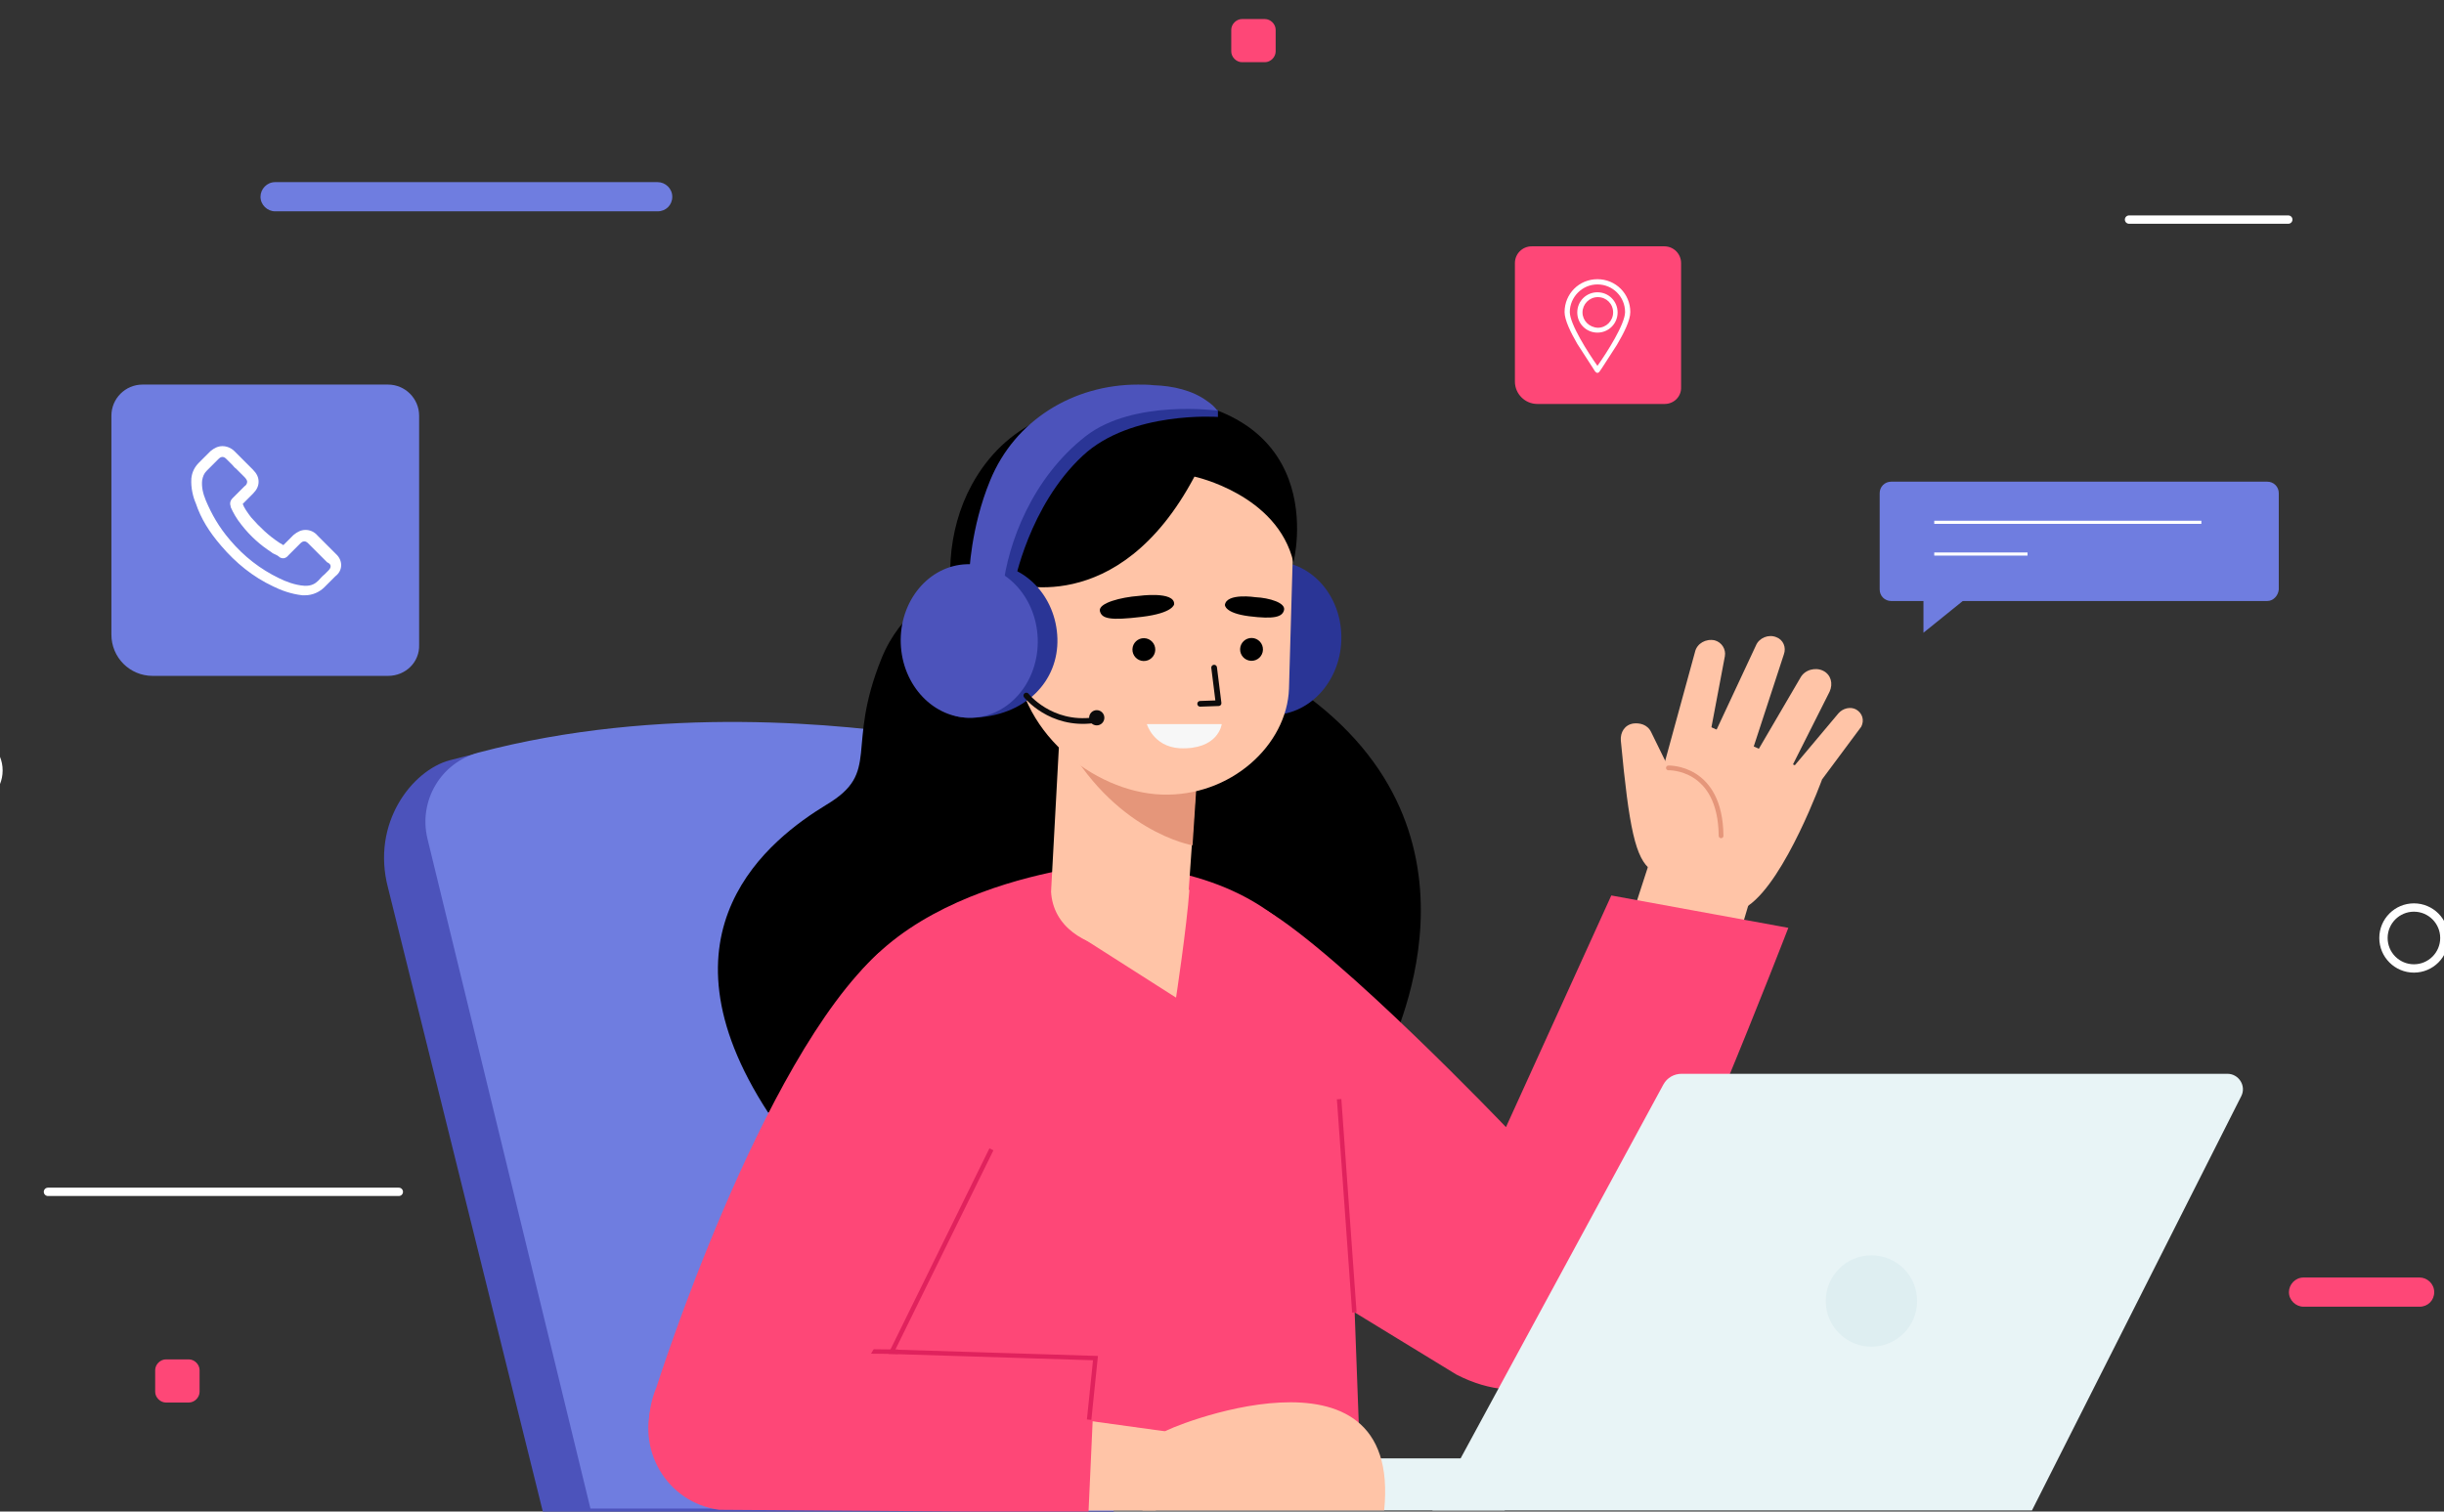 <svg width="548" height="339" viewBox="0 0 548 339" fill="none" xmlns="http://www.w3.org/2000/svg">
<rect x="0" y="0" width="548" height="339" fill="#333333" stroke="none"/>
<g clip-path="url(#clip0)">
<path d="M147.468 47.396H61.683C59.976 47.396 58.411 45.973 58.411 44.123C58.411 42.415 59.834 40.849 61.683 40.849H147.468C149.176 40.849 150.741 42.272 150.741 44.123C150.741 45.973 149.318 47.396 147.468 47.396Z" fill="#6F7DE0"/>
<path d="M542.535 293.06H516.501C514.794 293.06 513.229 291.637 513.229 289.787C513.229 288.079 514.652 286.513 516.501 286.513H542.535C544.243 286.513 545.807 287.936 545.807 289.787C545.807 291.637 544.385 293.06 542.535 293.06Z" fill="#FE4777"/>
<path d="M283.615 13.948H278.494C277.213 13.948 276.075 12.81 276.075 11.529V6.69C276.075 5.409 277.213 4.27 278.494 4.27H283.615C284.895 4.27 286.034 5.409 286.034 6.69V11.529C286.034 12.81 284.895 13.948 283.615 13.948Z" fill="#FE4777"/>
<path d="M42.335 314.552H37.214C35.934 314.552 34.795 313.413 34.795 312.132V307.293C34.795 306.012 35.934 304.874 37.214 304.874H42.335C43.616 304.874 44.754 306.012 44.754 307.293V312.132C44.754 313.413 43.616 314.552 42.335 314.552Z" fill="#FE4777"/>
<path d="M541.255 217.198C545.027 217.198 548.084 214.139 548.084 210.366C548.084 206.593 545.027 203.534 541.255 203.534C537.484 203.534 534.427 206.593 534.427 210.366C534.427 214.139 537.484 217.198 541.255 217.198Z" stroke="white" stroke-width="1.87" stroke-miterlimit="10" stroke-linecap="round" stroke-linejoin="round"/>
<path d="M-7.315 179.907C-3.465 179.907 -0.344 176.721 -0.344 172.79C-0.344 168.86 -3.465 165.674 -7.315 165.674C-11.165 165.674 -14.286 168.86 -14.286 172.79C-14.286 176.721 -11.165 179.907 -7.315 179.907Z" stroke="white" stroke-width="1.87" stroke-miterlimit="10" stroke-linecap="round" stroke-linejoin="round"/>
<path d="M477.378 49.247H513.087" stroke="white" stroke-width="1.87" stroke-miterlimit="10" stroke-linecap="round" stroke-linejoin="round"/>
<path d="M10.753 267.298H89.425" stroke="white" stroke-width="1.87" stroke-miterlimit="10" stroke-linecap="round" stroke-linejoin="round"/>
<path d="M508.392 134.788H424.03C422.607 134.788 421.469 133.649 421.469 132.226V110.591C421.469 109.168 422.607 108.029 424.03 108.029H508.392C509.815 108.029 510.953 109.168 510.953 110.591V132.226C510.811 133.649 509.672 134.788 508.392 134.788Z" fill="#6F7DE0"/>
<path d="M433.703 117.138H493.597" stroke="white" stroke-width="0.702" stroke-miterlimit="10"/>
<path d="M433.703 124.255H454.616" stroke="white" stroke-width="0.702" stroke-miterlimit="10"/>
<path d="M431.285 131.799V141.904L443.804 131.799H431.285Z" fill="#6F7DE0"/>
<path d="M87.006 151.583H34.226C29.105 151.583 24.979 147.455 24.979 142.331V93.227C24.979 89.384 28.109 86.253 31.95 86.253H87.006C90.847 86.253 93.977 89.384 93.977 93.227V144.609C94.12 148.452 90.99 151.583 87.006 151.583Z" fill="#6F7DE0"/>
<path d="M75.341 124.255L71.215 120.128C70.504 119.274 69.508 118.847 68.512 118.847C67.516 118.847 66.663 119.274 65.809 119.985L63.533 122.263C63.391 122.12 63.248 122.12 63.106 121.978C62.821 121.836 62.537 121.693 62.395 121.551C60.261 120.128 58.269 118.277 56.277 116C55.424 114.862 54.712 113.865 54.428 113.011C54.997 112.442 55.566 111.873 55.993 111.446C56.277 111.161 56.42 111.019 56.704 110.734C57.558 109.88 57.984 109.026 57.984 108.03C57.984 107.033 57.558 106.179 56.704 105.325L54.712 103.333C54.428 103.048 54.286 102.906 54.001 102.621C53.574 102.194 53.005 101.625 52.578 101.198C51.867 100.486 50.871 100.059 49.875 100.059C48.88 100.059 48.026 100.486 47.172 101.198L44.612 103.76C43.616 104.756 43.047 105.895 42.904 107.318C42.762 109.453 43.331 111.588 43.9 112.869C45.038 116.285 46.888 119.274 49.591 122.405C52.863 126.248 56.704 129.379 61.257 131.514C62.964 132.368 65.24 133.222 67.801 133.507C67.943 133.507 68.085 133.507 68.37 133.507C70.077 133.507 71.642 132.795 72.78 131.657C72.78 131.657 72.78 131.657 72.922 131.514C73.349 131.087 73.776 130.66 74.203 130.233C74.487 129.949 74.914 129.522 75.198 129.237C76.906 127.956 76.906 125.679 75.341 124.255ZM73.633 127.956C73.349 128.241 73.064 128.525 72.78 128.81C72.211 129.237 71.784 129.806 71.357 130.233C70.646 130.945 69.792 131.372 68.654 131.372C68.512 131.372 68.37 131.372 68.227 131.372C66.094 131.23 63.959 130.376 62.537 129.664C58.411 127.671 54.712 124.825 51.583 121.124C49.022 118.135 47.457 115.289 46.176 112.3C45.465 110.592 45.181 109.168 45.323 107.745C45.465 106.891 45.75 106.179 46.319 105.61L48.88 103.048C49.164 102.763 49.449 102.479 49.875 102.479C50.302 102.479 50.587 102.763 50.871 103.048C51.298 103.475 51.725 103.902 52.152 104.329C52.436 104.614 52.578 104.898 52.863 105.041L54.855 107.033C55.139 107.318 55.424 107.745 55.424 108.03C55.424 108.457 55.139 108.884 54.855 109.026C54.57 109.311 54.428 109.453 54.143 109.738C53.432 110.449 52.863 111.019 52.294 111.588C52.294 111.588 52.294 111.588 52.152 111.73C51.44 112.442 51.583 113.154 51.725 113.581V113.723C52.294 115.004 53.005 116.285 54.143 117.708C56.135 120.27 58.411 122.263 60.83 123.828C61.114 124.113 61.541 124.255 61.826 124.398C62.11 124.54 62.395 124.682 62.537 124.825L62.679 124.967C63.391 125.394 64.102 125.252 64.671 124.54L67.232 121.978C67.516 121.693 67.801 121.409 68.227 121.409C68.654 121.409 68.939 121.693 69.223 121.978L73.349 126.106C74.345 126.533 74.345 127.244 73.633 127.956Z" fill="white"/>
<path d="M373.254 90.598H344.7C341.937 90.598 339.676 88.336 339.676 85.571V59.014C339.676 56.92 341.351 55.244 343.444 55.244H373.171C375.264 55.244 376.939 56.92 376.939 59.014V86.828C377.023 88.922 375.348 90.598 373.254 90.598Z" fill="#FE4777"/>
<path d="M362.704 70.073C362.704 67.56 360.694 65.549 358.182 65.549C355.67 65.549 353.66 67.56 353.66 70.073C353.66 72.586 355.67 74.597 358.182 74.597C360.694 74.597 362.704 72.586 362.704 70.073ZM354.833 70.073C354.833 68.23 356.34 66.638 358.266 66.638C360.192 66.638 361.699 68.146 361.699 70.073C361.699 71.916 360.192 73.508 358.266 73.508C356.34 73.424 354.833 71.916 354.833 70.073Z" fill="white"/>
<path d="M357.763 83.393C357.931 83.644 358.266 83.728 358.517 83.477C358.601 83.477 358.601 83.393 358.601 83.393C358.684 83.309 358.852 83.058 359.187 82.555L362.536 77.361C364.127 74.68 365.551 71.832 365.551 69.989C365.551 65.884 362.285 62.617 358.182 62.617C354.079 62.617 350.813 65.884 350.813 69.989C350.813 71.748 352.153 74.513 353.66 77.11L357.177 82.555C357.512 83.058 357.68 83.393 357.763 83.393ZM358.182 63.79C361.615 63.79 364.378 66.554 364.378 69.989C364.378 72.67 360.275 79.121 358.182 82.053C356.089 79.121 351.986 72.67 351.986 69.989C351.986 66.638 354.749 63.79 358.182 63.79Z" fill="white"/>
<path d="M249.756 339.033C249.187 337.467 223.011 216.201 215.186 179.48C213.763 173.075 208.642 168.093 202.24 167.097C183.177 164.108 141.636 159.696 100.806 170.513C92.412 172.79 83.165 184.604 87.006 199.121L121.719 339.033H249.756Z" fill="#4C53BB"/>
<path d="M256.443 338.322C255.874 336.756 229.555 214.493 221.588 177.772C220.165 171.367 215.044 166.385 208.642 165.389C189.579 162.4 148.038 157.988 107.208 168.805C98.814 171.082 93.835 179.622 95.827 188.02L132.389 338.322H256.443Z" fill="#6F7DE0"/>
<path d="M232.685 124.967C232.685 124.967 205.939 127.244 197.688 147.598C189.436 167.951 197.688 173.075 185.311 180.476C172.934 188.02 145.619 208.658 172.222 249.507L311.499 235.985C310.93 235.416 337.533 187.166 291.155 154.714L232.685 124.967Z" fill="black"/>
<path d="M371.534 188.162L362.856 214.92L386.756 220.756L394.439 194.852L371.534 188.162Z" fill="#FFC4A7"/>
<path d="M370.254 195.136C370.254 195.136 387.326 206.523 392.02 203.107C400.414 197.271 408.665 174.498 408.665 174.498C408.665 174.498 376.371 159.553 376.656 160.123C376.798 160.692 370.254 195.136 370.254 195.136Z" fill="#FFC4A7"/>
<path d="M370.254 195.136C366.697 192.574 365.275 185.742 363.425 166.101C363.283 164.25 364.279 162.542 366.27 162.258C367.551 162.115 369.4 162.4 370.254 164.25L377.509 179.053L370.254 195.136Z" fill="#FFC4A7"/>
<path d="M372.388 174.214L380.07 146.174C380.497 144.324 382.488 143.185 384.48 143.612C386.045 144.039 387.041 145.605 386.756 147.171L382.773 168.236L372.388 174.214Z" fill="#FFC4A7"/>
<path d="M384.48 164.535L393.727 144.751C394.439 143.043 396.573 142.189 398.28 142.901C399.845 143.47 400.556 145.178 399.987 146.744L392.447 169.801L384.48 164.535Z" fill="#FFC4A7"/>
<path d="M392.447 171.225L403.686 152.01C404.682 150.16 407.1 149.59 408.807 150.444C410.515 151.298 411.084 153.291 410.23 155.141L400.983 173.502L392.447 171.225Z" fill="#FFC4A7"/>
<path d="M408.665 174.641L417.343 162.969C418.055 161.546 417.628 159.98 416.205 159.126C414.925 158.415 413.217 158.842 412.222 159.98L400.983 173.36L408.665 174.641Z" fill="#FFC4A7"/>
<path d="M374.095 172.221C374.095 172.221 385.761 171.794 385.903 187.45" stroke="#E5967A" stroke-width="1.064" stroke-miterlimit="10" stroke-linecap="round" stroke-linejoin="round"/>
<path d="M283.9 204.103C300.829 214.209 337.675 252.78 337.675 252.78L361.291 200.83L400.983 208.088C400.983 208.088 374.664 276.407 361.576 298.042C354.747 309.286 341.801 316.118 326.579 308.29L284.184 282.385L283.9 204.103Z" fill="#FE4777"/>
<path d="M248.049 193.713C248.049 193.713 194.558 197.698 185.026 233.139C175.494 268.579 177.059 338.464 177.059 338.464H305.381L301.398 231.004C301.256 231.146 298.553 195.706 248.049 193.713Z" fill="#FE4777"/>
<path d="M303.674 294.341L300.26 246.518" stroke="#E0225D" stroke-miterlimit="10"/>
<path d="M321.173 338.748L372.957 243.244C373.81 241.678 375.375 240.824 377.083 240.824H499.43C501.99 240.824 503.697 243.529 502.559 245.806L455.612 338.748H321.173Z" fill="#E8F4F6"/>
<path d="M337.391 327.077H240.651V338.748H337.391V327.077Z" fill="#E8F4F6"/>
<path d="M419.619 302.027C425.276 302.027 429.862 297.439 429.862 291.779C429.862 286.119 425.276 281.531 419.619 281.531C413.962 281.531 409.376 286.119 409.376 291.779C409.376 297.439 413.962 302.027 419.619 302.027Z" fill="#DEEEF1"/>
<path d="M265.547 142.474C265.263 152.01 272.661 159.981 284.753 160.265C293.289 160.55 295.992 153.007 296.277 143.47C296.561 133.934 290.017 126.106 281.481 125.821C273.087 125.537 265.974 133.08 265.547 142.474Z" fill="#4040EB"/>
<path d="M300.755 143.658C301.087 134.152 294.482 126.205 286.001 125.908C277.521 125.612 270.377 133.077 270.044 142.583C269.712 152.089 276.317 160.035 284.798 160.332C293.278 160.629 300.423 153.163 300.755 143.658Z" fill="#2A3596"/>
<path d="M254.024 97.782C255.589 95.077 253.597 90.096 253.597 90.096C238.517 90.096 225.429 94.935 217.889 108.741C206.793 129.094 214.902 160.407 240.794 170.086C265.69 179.195 252.459 100.486 252.459 100.486L254.024 97.782Z" fill="black"/>
<path d="M268.251 175.068L266.543 199.549C265.974 208.8 259.999 213.355 250.894 212.785C243.212 212.216 236.099 207.804 235.672 199.976L237.806 160.55L268.251 175.068Z" fill="#FFC4A7"/>
<path d="M267.397 189.585C267.397 189.585 249.472 186.596 237.948 164.535L268.535 172.221L267.397 189.585Z" fill="#E5967A"/>
<path d="M260.426 178.199C275.933 178.768 288.594 167.097 289.021 154.43L289.875 124.54C290.444 108.599 278.351 95.22 262.418 94.081C250.467 93.227 228.843 111.019 228.132 121.266L227.705 145.32C227.563 163.823 245.204 177.63 260.426 178.199Z" fill="#FFC4A7"/>
<path d="M237.448 143.485C237.912 136.82 232.886 131.04 226.224 130.577C219.562 130.113 213.785 135.141 213.322 141.806C212.858 148.472 217.884 154.251 224.546 154.715C231.209 155.178 236.985 150.151 237.448 143.485Z" fill="#FFC4A7"/>
<path d="M229.413 146.601C229.413 146.601 229.982 137.919 221.588 138.631" stroke="#20181F" stroke-width="1.277" stroke-miterlimit="10" stroke-linecap="round" stroke-linejoin="round"/>
<path d="M272.234 149.733L273.23 157.703L269.104 157.846" stroke="#0C0B0C" stroke-width="1.277" stroke-miterlimit="10" stroke-linecap="round" stroke-linejoin="round"/>
<path d="M255.304 133.649C255.304 133.649 263.413 132.511 263.271 135.5C263.271 135.5 263.129 137.492 256.016 138.346C248.903 139.2 247.053 138.773 246.626 137.065C246.2 135.215 251.463 133.934 255.304 133.649Z" fill="black"/>
<path d="M281.481 133.934C281.481 133.934 275.079 132.938 274.652 135.642C274.652 135.642 274.51 137.492 280.058 138.204C285.749 138.916 287.456 138.346 287.883 136.923C288.452 135.215 284.611 134.076 281.481 133.934Z" fill="black"/>
<path d="M259.037 145.771C259.083 144.357 257.975 143.173 256.561 143.127C255.148 143.08 253.964 144.189 253.918 145.603C253.872 147.018 254.98 148.202 256.394 148.248C257.807 148.294 258.991 147.185 259.037 145.771Z" fill="black"/>
<path d="M283.181 145.728C283.227 144.313 282.119 143.129 280.705 143.083C279.292 143.037 278.108 144.146 278.062 145.56C278.016 146.974 279.124 148.158 280.538 148.204C281.951 148.251 283.135 147.142 283.181 145.728Z" fill="black"/>
<path d="M257.154 162.4H273.941C273.941 162.4 273.23 168.236 264.409 167.809C258.577 167.382 257.154 162.4 257.154 162.4Z" fill="#F7F7F7"/>
<path d="M226.283 130.66C226.283 130.66 250.61 139.343 267.824 106.891C267.824 106.891 286.46 110.876 290.017 126.106C290.017 126.106 299.691 88.815 252.459 88.815L225.429 105.183L226.283 130.66Z" fill="black"/>
<path d="M240.936 209.227L263.698 223.745C263.698 223.745 266.117 207.804 266.686 199.549L240.936 209.227Z" fill="#FFC4A7"/>
<path d="M273.087 91.946V93.512C273.087 93.512 253.597 92.089 242.785 102.194C230.693 113.438 227.421 130.945 227.421 130.945L223.153 130.518L228.417 102.763L238.233 95.647L252.886 90.096L262.702 88.815L273.087 91.946Z" fill="#2A3596"/>
<path d="M237.095 143.186C237.379 152.722 229.981 160.693 217.889 160.977C209.353 161.262 206.65 153.718 206.366 144.182C206.081 134.646 212.625 126.818 221.161 126.533C229.555 126.248 236.81 133.65 237.095 143.186Z" fill="#2A3596"/>
<path d="M217.926 160.969C226.407 160.672 233.012 152.726 232.68 143.22C232.347 133.714 225.203 126.249 216.723 126.545C208.242 126.842 201.637 134.789 201.969 144.295C202.302 153.8 209.446 161.266 217.926 160.969Z" fill="#4C53BB"/>
<path d="M217.32 128.81C217.32 128.81 217.605 118.42 222.015 107.745C227.563 94.224 240.651 86.253 255.162 86.253C256.3 86.253 257.438 86.253 258.719 86.395C262.987 86.538 267.397 87.534 270.669 89.954C271.523 90.523 272.376 91.234 272.945 92.088C272.945 92.088 254.166 89.527 243.497 97.782C231.404 107.176 225.998 121.836 224.86 131.941L217.32 128.81Z" fill="#4C53BB"/>
<path d="M230.124 155.995C230.124 155.995 235.53 162.827 245.204 161.546" stroke="#0C0B0C" stroke-width="1.277" stroke-miterlimit="10" stroke-linecap="round" stroke-linejoin="round"/>
<path d="M245.915 162.685C246.858 162.685 247.622 161.92 247.622 160.977C247.622 160.033 246.858 159.269 245.915 159.269C244.972 159.269 244.208 160.033 244.208 160.977C244.208 161.92 244.972 162.685 245.915 162.685Z" fill="#0C0B0C"/>
<path d="M263.983 321.384L239.229 317.968L239.94 338.749H259.146L263.983 321.384Z" fill="#FFC4A7"/>
<path d="M261.137 321.1C260.426 320.815 314.486 298.042 310.361 338.749H256.158L261.137 321.1Z" fill="#FFC4A7"/>
<path d="M165.963 302.312L245.631 304.731L244.066 339.176L161.268 338.606C149.46 337.041 142.347 324.8 146.615 313.698C149.887 306.012 157.711 301.173 165.963 302.312Z" fill="#FE4777"/>
<path d="M244.208 318.395L245.631 304.589L199.964 303.166L222.299 257.762" stroke="#E0225D" stroke-miterlimit="10"/>
<path d="M201.386 303.166L177.059 302.881" stroke="#E0225D" stroke-miterlimit="10"/>
<path d="M227.848 237.693C227.848 237.693 207.504 288.79 178.482 329.924C175.21 334.479 166.105 336.898 160.557 336.614C147.895 336.044 142.489 322.38 147.184 311.136C147.184 311.136 170.515 237.551 197.119 213.639C197.83 213.07 227.848 237.693 227.848 237.693Z" fill="#FE4777"/>
</g>
<defs>
<clipPath id="clip0">
<rect width="548" height="339" fill="white"/>
</clipPath>
</defs>
</svg>
